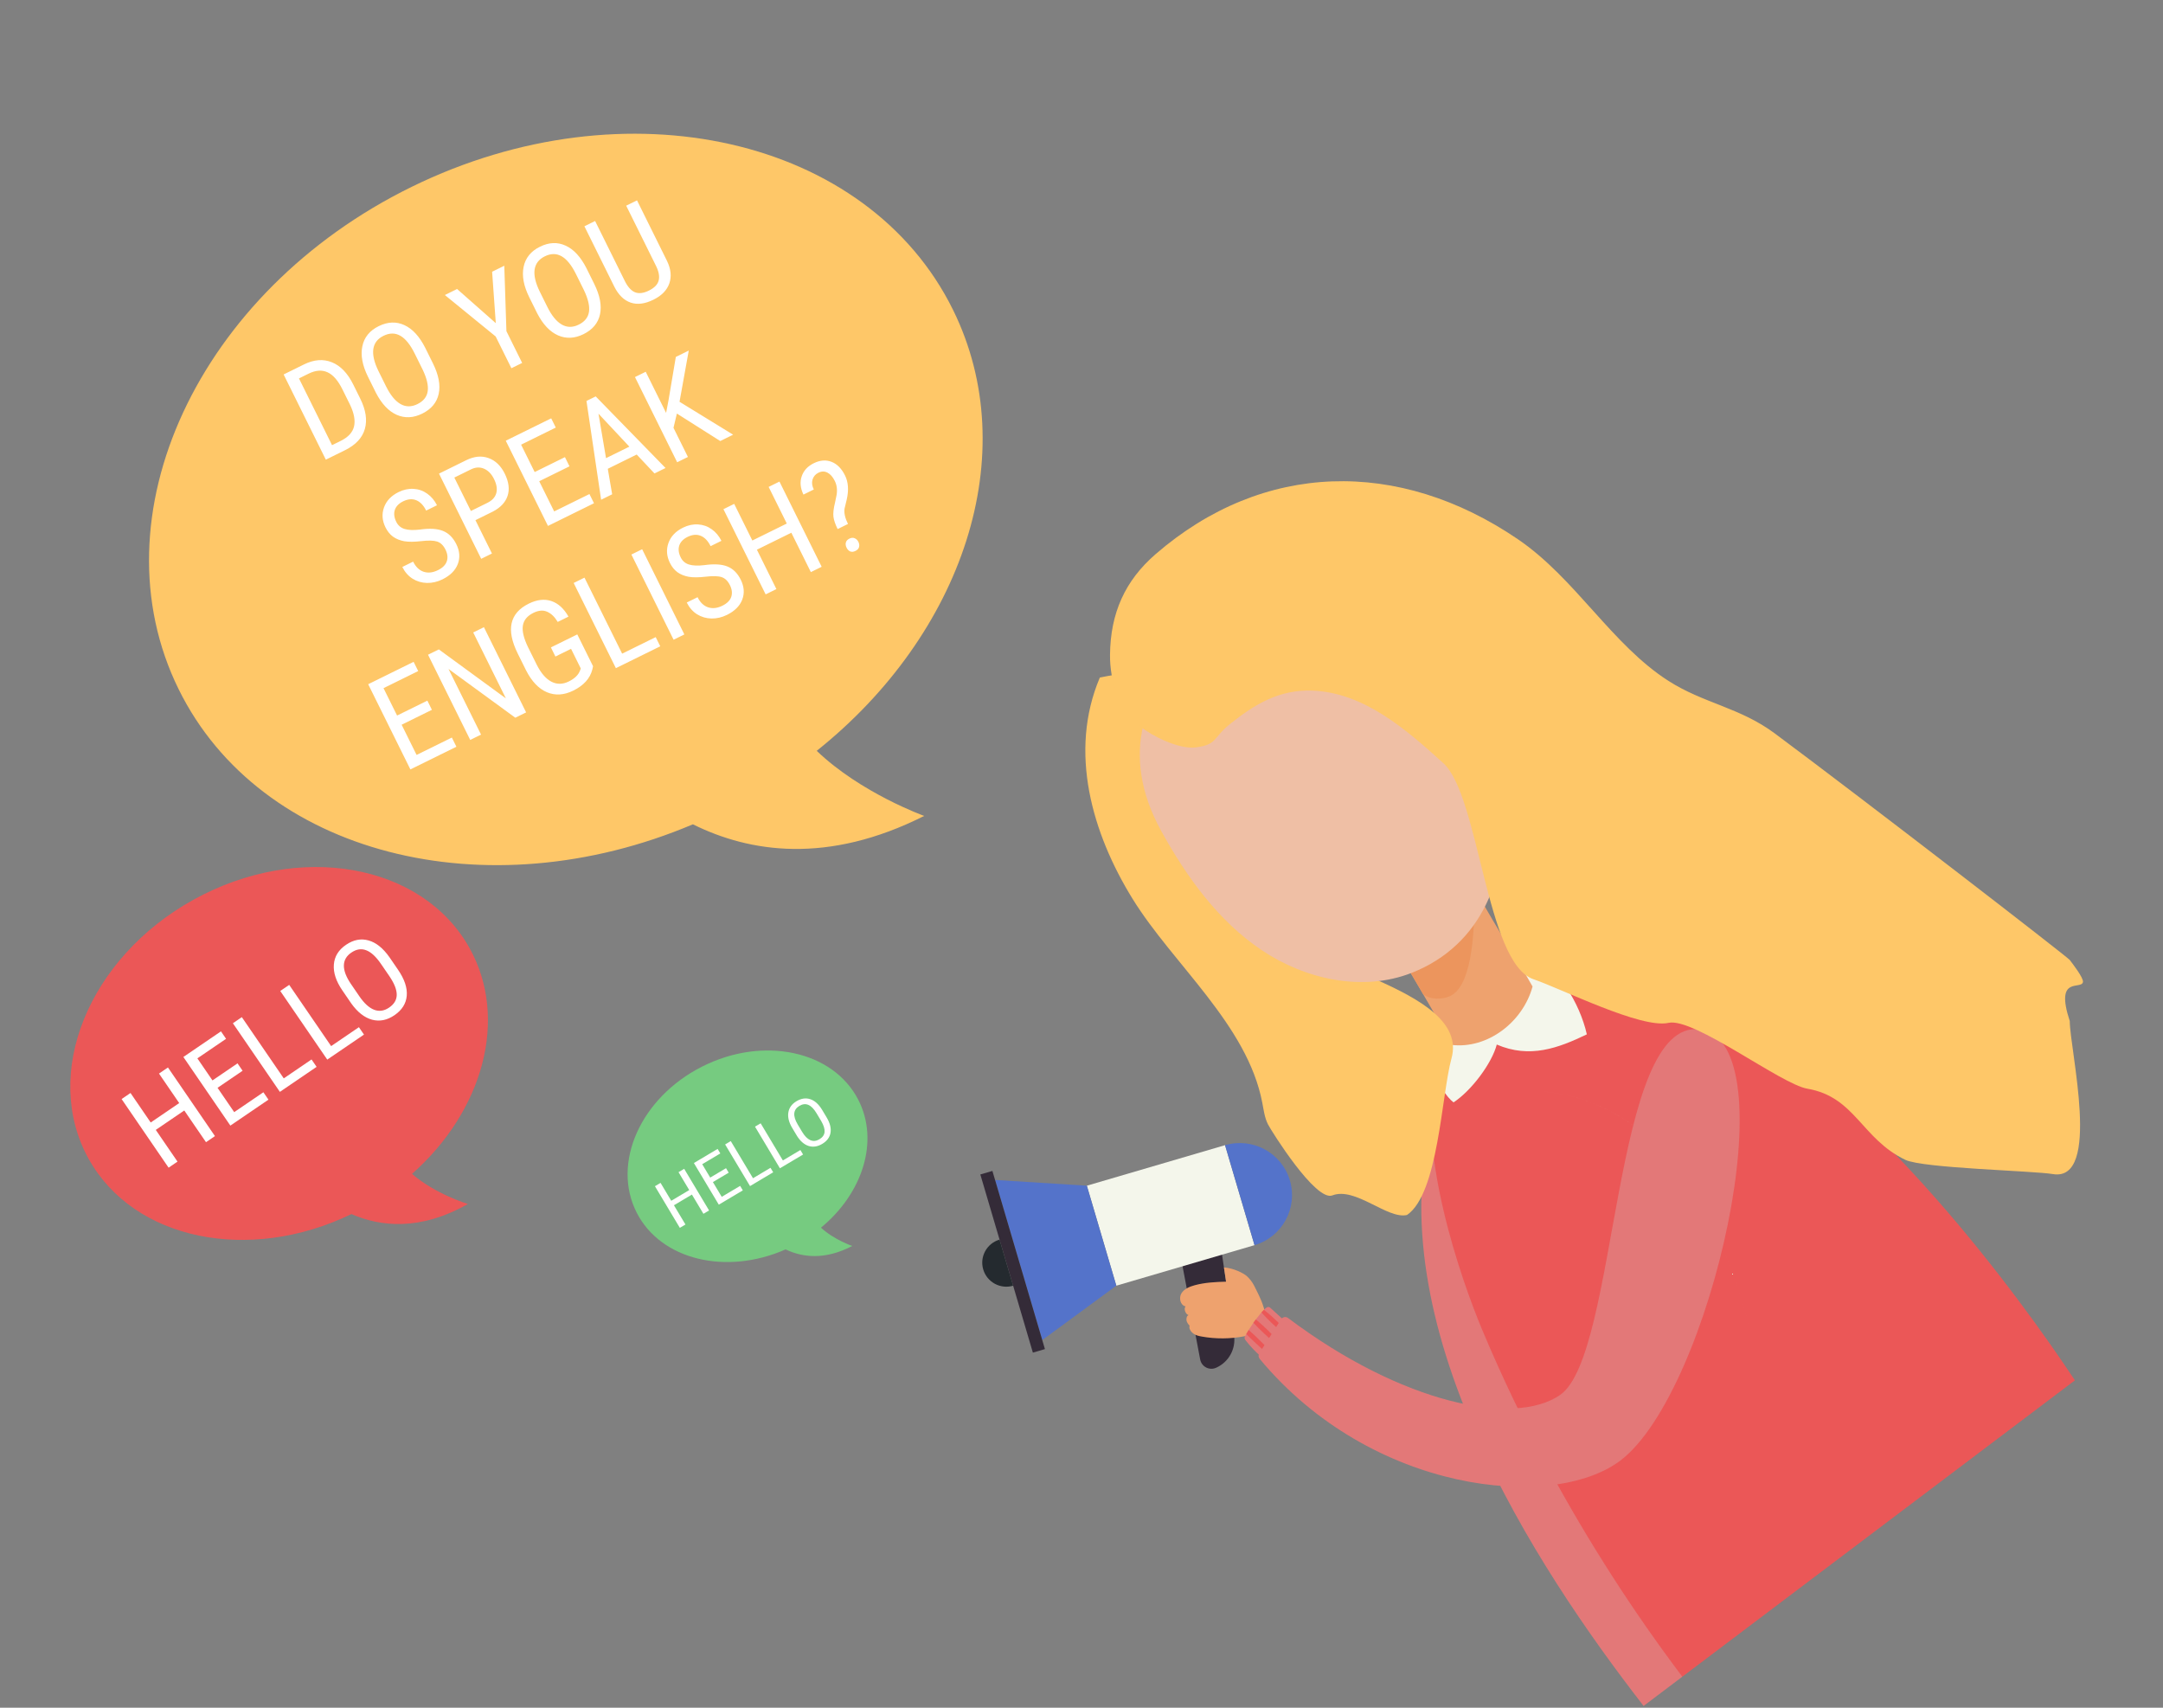 <?xml version="1.0" encoding="UTF-8"?> <svg xmlns="http://www.w3.org/2000/svg" width="608" height="480" viewBox="0 0 608 480" fill="none"><rect x="0" y="0" width="608" height="480" fill="#808080" stroke="none"/> <path fill-rule="evenodd" clip-rule="evenodd" d="M241.281 309.168C234.174 295.267 214.464 291.093 197.258 299.842C180.052 308.592 171.865 326.953 178.972 340.853C185.783 354.173 204.16 358.53 220.823 351.174C225.446 353.385 231.782 354.279 239.561 350.211C239.561 350.211 234.408 348.452 230.768 345.067C242.474 335.431 247.208 320.759 241.281 309.168Z" fill="#76CB80"></path> <path fill-rule="evenodd" clip-rule="evenodd" d="M267.904 87.126C243.992 38.563 175.876 23.057 115.764 52.494C55.649 81.931 26.302 145.163 50.214 193.725C73.127 240.259 136.614 256.324 194.768 231.694C210.682 239.599 232.601 243.031 259.781 229.333C259.781 229.333 242.01 222.963 229.573 211.041C270.658 178.248 287.843 127.621 267.904 87.126Z" fill="#FEC768"></path> <path fill-rule="evenodd" clip-rule="evenodd" d="M343.332 351.487L346.877 375.303C347.447 379.143 345.374 382.889 341.811 384.453C339.917 385.284 337.741 384.14 337.357 382.112L332.193 354.785L343.332 351.487Z" fill="#342B38"></path> <path fill-rule="evenodd" clip-rule="evenodd" d="M313.788 361.375L352.634 349.983L344.349 321.88L305.502 333.27L313.788 361.375Z" fill="#F4F6EB"></path> <path fill-rule="evenodd" clip-rule="evenodd" d="M362.582 331.8C364.87 339.56 360.417 347.702 352.634 349.983L344.349 321.88C352.13 319.597 360.294 324.039 362.582 331.8Z" fill="#5473CA"></path> <path fill-rule="evenodd" clip-rule="evenodd" d="M305.502 333.27L313.789 361.375L292.973 376.661L279.703 331.653L305.502 333.27Z" fill="#5473CA"></path> <path fill-rule="evenodd" clip-rule="evenodd" d="M278.955 329.118L293.72 379.196L290.331 380.19L275.564 330.112L278.955 329.118Z" fill="#342B38"></path> <path fill-rule="evenodd" clip-rule="evenodd" d="M280.964 348.424L284.785 361.384C281.197 362.436 277.432 360.389 276.376 356.809C275.321 353.231 277.375 349.477 280.964 348.424Z" fill="#242A2F"></path> <path fill-rule="evenodd" clip-rule="evenodd" d="M402.883 312.901C386.878 371.839 431.357 440.009 461.999 479.503L472.885 471.285L402.883 312.901Z" fill="#E37878"></path> <path fill-rule="evenodd" clip-rule="evenodd" d="M472.89 471.285L583.239 387.981C574.958 375.482 561.245 356.323 544.462 337.211C532.829 323.957 519.726 310.721 505.931 299.738C475.426 275.408 441.585 262.074 412.987 283.863C394.779 297.734 403.246 335.729 411.414 359.877C413.288 365.411 415.141 370.22 416.663 373.85C422.24 387.161 428.552 400.281 435.482 413.072C446.543 433.494 459.165 453.088 472.89 471.285Z" fill="#EB5757"></path> <path fill-rule="evenodd" clip-rule="evenodd" d="M492.181 374.751C482.582 337.252 463.749 306.512 428.058 306.509C463.745 306.516 482.583 337.254 492.181 374.751Z" fill="#E0EAD0"></path> <path fill-rule="evenodd" clip-rule="evenodd" d="M431.833 270.59C437.562 271.448 444.05 281.824 446.047 290.733C438.017 294.592 430.026 297.589 420.731 293.597C419.374 298.805 413.67 306.508 408.579 309.855C404.688 306.939 398.493 294.41 401.808 287.956C403.917 283.851 424.513 269.492 431.833 270.59Z" fill="#F4F6EB"></path> <path fill-rule="evenodd" clip-rule="evenodd" d="M344.636 360.244C341.659 360.331 338.703 360.463 335.839 361.242C334.387 361.636 332.864 362.25 332.084 363.533C331.306 364.817 331.78 366.89 333.253 367.198C332.659 367.837 333.25 369.448 334.103 369.641C333.57 369.839 333.412 370.613 333.52 371.171C333.629 371.73 334.001 372.196 334.388 372.614C334.106 373.397 334.738 374.306 335.402 374.811C336.065 375.317 336.908 375.51 337.73 375.659C341.721 376.383 345.849 376.358 349.83 375.583C351.473 375.264 353.14 374.796 354.457 373.766C355.64 372.841 355.914 371.487 355.748 370.012C355.403 366.964 353.948 364.21 352.591 361.493C352.081 360.469 351.323 359.443 350.461 358.672C349.604 357.903 346.762 356.426 344.04 356.236L344.636 360.244Z" fill="#EEA26E"></path> <path fill-rule="evenodd" clip-rule="evenodd" d="M350.182 376.799C351.453 378.423 352.884 379.927 354.428 381.282C354.832 380.902 355.287 380.508 355.758 380.102C356.06 379.836 356.368 379.579 356.671 379.3C357.282 378.764 357.875 378.203 358.384 377.631C358.662 377.334 358.912 377.032 359.126 376.719L359.162 376.666C359.637 375.983 360.034 375.281 360.344 374.546C360.532 374.115 360.682 373.664 360.809 373.204C360.979 372.599 361.095 371.972 361.164 371.318C359.856 370.124 358.532 368.928 357.224 367.733C357.046 367.566 356.854 367.397 356.616 367.365C356.307 367.321 356.016 367.503 355.767 367.704C355.597 367.845 355.434 367.993 355.275 368.15C355.028 368.388 354.8 368.635 354.585 368.898C354.517 368.974 354.441 369.056 354.373 369.132C353.902 369.689 353.45 370.269 353.003 370.857C352.774 371.168 352.545 371.478 352.322 371.796C351.857 372.46 351.413 373.136 350.989 373.82C350.75 374.201 350.526 374.583 350.314 374.969C350.22 375.127 350.135 375.279 350.05 375.431C349.937 375.63 349.827 375.851 349.838 376.081C349.843 376.353 350.018 376.584 350.182 376.799Z" fill="#E37878"></path> <path fill-rule="evenodd" clip-rule="evenodd" d="M407.94 293.693C418.182 294.941 428.101 287.215 430.789 277.284C428.64 273.376 425.048 267.734 421.31 261.501C418.961 257.593 416.549 253.456 414.395 249.375C410.762 242.486 407.852 235.752 407.181 230.527C403.13 241.675 396.04 251.968 389.88 262.113C393.668 268.81 397.814 275.563 401.731 282.364C403.908 286.126 406.004 289.899 407.94 293.693Z" fill="#EEA26E"></path> <path fill-rule="evenodd" clip-rule="evenodd" d="M400.035 279.445C401.93 281.012 405.444 281.003 407.635 279.963C413.077 277.373 414.76 265.116 414.395 249.375C410.762 242.486 407.852 235.752 407.181 230.527C403.13 241.675 396.04 251.968 389.88 262.113C393.668 268.81 396.118 272.644 400.035 279.445Z" fill="#EC955D"></path> <path fill-rule="evenodd" clip-rule="evenodd" d="M354.585 368.897C356.343 370.881 358.362 372.731 360.344 374.546C360.532 374.115 360.682 373.664 360.809 373.204C359.044 371.425 357.207 369.652 355.275 368.15C355.028 368.387 354.8 368.634 354.585 368.897ZM352.322 371.796C354.2 373.841 356.348 375.744 358.384 377.631C358.662 377.333 358.912 377.032 359.126 376.719L359.162 376.666C357.201 374.697 355.157 372.617 353.003 370.856C352.774 371.167 352.546 371.478 352.322 371.796ZM350.314 374.968C352.06 376.736 353.958 378.426 355.758 380.102C356.06 379.836 356.368 379.579 356.671 379.3C354.856 377.472 352.97 375.535 350.989 373.819C350.75 374.2 350.526 374.583 350.314 374.968Z" fill="#EB5757"></path> <path fill-rule="evenodd" clip-rule="evenodd" d="M360.12 370.805C360.544 370.145 361.441 369.994 362.069 370.464C394.138 394.574 425.57 401.014 438.52 392.094C454.966 380.765 452.99 285.977 477.862 289.356C503.157 292.792 480.908 391.274 455.471 410.527C436.518 424.875 385.5 419.726 354.085 381.942C353.71 381.489 353.672 380.839 353.99 380.345L360.12 370.805Z" fill="#E37878"></path> <path fill-rule="evenodd" clip-rule="evenodd" d="M131.995 266.501C118.704 242.617 83.963 236.519 54.399 252.881C24.834 269.242 11.642 301.868 24.932 325.752C37.668 348.638 70.089 355.135 98.789 341.247C107.014 344.831 118.154 346.008 131.512 338.414C131.512 338.414 122.388 335.65 115.814 329.953C135.698 312.38 143.077 286.417 131.995 266.501Z" fill="#EB5757"></path> <path d="M91.589 129.198L79.726 105.251L85.459 102.427C88.268 101.043 90.884 100.846 93.306 101.835C95.722 102.813 97.716 104.886 99.285 108.055L101.273 112.068C102.843 115.237 103.27 118.076 102.553 120.584C101.83 123.082 99.971 125.068 96.975 126.544L91.589 129.198ZM84.037 106.36L93.333 125.126L95.762 123.93C97.888 122.882 99.142 121.514 99.525 119.825C99.903 118.125 99.513 116.08 98.356 113.69L96.254 109.446C95.005 106.924 93.6 105.318 92.038 104.628C90.482 103.921 88.718 104.054 86.747 105.025L84.037 106.36ZM121.678 102.098C123.297 105.365 123.844 108.226 123.319 110.681C122.795 113.135 121.244 114.997 118.666 116.267C116.188 117.488 113.804 117.599 111.514 116.599C109.229 115.583 107.282 113.521 105.674 110.412L103.441 105.905C101.855 102.704 101.325 99.848 101.849 97.339C102.369 94.819 103.9 92.932 106.445 91.679C108.978 90.43 111.382 90.331 113.655 91.38C115.934 92.412 117.889 94.532 119.519 97.739L121.678 102.098ZM116.577 99.393C115.322 96.86 113.972 95.186 112.526 94.371C111.087 93.539 109.508 93.546 107.789 94.392C106.126 95.212 105.174 96.458 104.934 98.131C104.706 99.799 105.188 101.853 106.383 104.292L108.51 108.585C109.721 111.03 111.068 112.685 112.552 113.55C114.047 114.41 115.642 114.422 117.338 113.586C119.035 112.75 119.997 111.54 120.226 109.954C120.454 108.368 119.979 106.345 118.801 103.883L116.577 99.393ZM139.363 90.828L138.33 76.379L141.751 74.694L142.349 93.08L146.773 102.011L143.75 103.5L139.325 94.57L125.047 82.924L128.483 81.23L139.363 90.828ZM167.015 79.762C168.634 83.029 169.181 85.89 168.656 88.345C168.132 90.799 166.581 92.662 164.003 93.931C161.525 95.152 159.141 95.263 156.851 94.263C154.566 93.247 152.619 91.185 151.011 88.076L148.778 83.57C147.192 80.368 146.662 77.513 147.186 75.003C147.706 72.483 149.237 70.596 151.782 69.343C154.315 68.095 156.719 67.995 158.992 69.044C161.271 70.076 163.226 72.196 164.856 75.403L167.015 79.762ZM161.914 77.058C160.659 74.525 159.309 72.85 157.864 72.035C156.424 71.203 154.844 71.21 153.126 72.057C151.463 72.876 150.511 74.122 150.271 75.796C150.043 77.463 150.525 79.517 151.72 81.957L153.847 86.249C155.058 88.695 156.405 90.35 157.889 91.215C159.384 92.074 160.979 92.086 162.675 91.25C164.372 90.415 165.334 89.204 165.563 87.618C165.791 86.033 165.316 84.009 164.138 81.548L161.914 77.058ZM179.058 56.314L187.49 73.337C188.593 75.618 188.812 77.719 188.148 79.643C187.483 81.566 185.989 83.1 183.665 84.245C181.286 85.417 179.159 85.687 177.284 85.056C175.404 84.414 173.877 82.936 172.703 80.622L164.27 63.599L167.278 62.118L175.653 79.025C176.452 80.637 177.39 81.675 178.47 82.139C179.555 82.587 180.863 82.433 182.394 81.679C183.936 80.919 184.853 79.977 185.145 78.851C185.442 77.709 185.192 76.331 184.393 74.72L176.018 57.812L179.058 56.314ZM125.224 154.484C124.632 153.289 123.854 152.534 122.889 152.218C121.924 151.902 120.444 151.86 118.449 152.093C116.454 152.326 114.842 152.335 113.613 152.123C112.389 151.893 111.343 151.468 110.473 150.846C109.609 150.208 108.905 149.34 108.362 148.244C107.422 146.347 107.281 144.473 107.94 142.621C108.609 140.763 109.974 139.327 112.034 138.312C113.443 137.617 114.857 137.317 116.273 137.41C117.684 137.492 118.964 137.946 120.113 138.772C121.262 139.597 122.168 140.679 122.83 142.016L119.79 143.514C119.057 142.034 118.131 141.064 117.013 140.606C115.895 140.147 114.665 140.249 113.321 140.911C112.098 141.513 111.319 142.32 110.984 143.33C110.649 144.341 110.786 145.461 111.394 146.689C111.894 147.698 112.675 148.363 113.739 148.684C114.803 149.006 116.228 149.061 118.014 148.849C120.768 148.461 122.934 148.588 124.512 149.229C126.101 149.864 127.352 151.103 128.265 152.945C129.226 154.886 129.364 156.755 128.679 158.552C127.988 160.339 126.552 161.769 124.371 162.843C122.972 163.533 121.528 163.869 120.04 163.852C118.557 163.818 117.203 163.422 115.977 162.662C114.756 161.885 113.793 160.784 113.087 159.359L116.127 157.861C116.86 159.341 117.843 160.289 119.077 160.705C120.321 161.115 121.66 160.967 123.092 160.261C124.424 159.605 125.258 158.771 125.594 157.76C125.929 156.749 125.806 155.657 125.224 154.484ZM133.641 146.205L138.285 155.579L135.261 157.069L123.399 133.122L131.065 129.345C133.301 128.244 135.389 128.047 137.329 128.755C139.264 129.453 140.78 130.909 141.878 133.123C143.018 135.426 143.287 137.503 142.683 139.356C142.086 141.192 140.69 142.677 138.498 143.812L133.641 146.205ZM132.362 143.622L137.004 141.335C138.348 140.673 139.18 139.766 139.499 138.612C139.819 137.459 139.609 136.137 138.87 134.646C138.159 133.21 137.22 132.24 136.052 131.737C134.885 131.235 133.657 131.301 132.369 131.936L127.709 134.231L132.362 143.622ZM160.08 131.072L151.571 135.264L155.775 143.75L165.688 138.866L166.967 141.449L154.03 147.822L142.168 123.875L154.939 117.583L156.227 120.182L146.479 124.984L150.292 132.682L158.801 128.49L160.08 131.072ZM178.973 127.759L170.844 131.764L172.073 138.933L168.967 140.464L164.853 112.699L167.447 111.422L187.075 131.543L183.969 133.073L178.973 127.759ZM170.349 128.774L176.909 125.543L168.227 116.275L170.349 128.774ZM190.266 116.241L189.312 120.251L193.37 128.441L190.346 129.931L178.484 105.984L181.507 104.494L187.235 116.057L187.922 112.465L189.967 100.327L193.602 98.536L191.009 112.929L206.076 122.182L202.457 123.964L190.266 116.241ZM121.405 199.512L112.896 203.704L117.1 212.19L127.014 207.307L128.293 209.889L115.356 216.262L103.493 192.316L116.265 186.023L117.552 188.622L107.804 193.424L111.617 201.122L120.126 196.93L121.405 199.512ZM147.888 200.235L144.848 201.733L126.074 188.025L135.216 206.478L132.176 207.976L120.313 184.029L123.353 182.531L142.201 196.305L133.019 177.77L136.026 176.288L147.888 200.235ZM166.703 187.262L166.5 188.181C165.855 190.695 164.067 192.674 161.137 194.117C158.537 195.398 156.07 195.549 153.736 194.571C151.407 193.577 149.45 191.52 147.863 188.4L145.533 183.697C143.871 180.341 143.299 177.499 143.817 175.171C144.341 172.826 145.947 170.991 148.634 169.667C150.925 168.538 153.03 168.293 154.949 168.929C156.879 169.561 158.494 171.023 159.794 173.315L156.77 174.805C155.911 173.373 154.916 172.417 153.787 171.937C152.664 171.44 151.381 171.547 149.938 172.258C148.209 173.11 147.222 174.298 146.977 175.824C146.727 177.338 147.197 179.337 148.386 181.821L150.806 186.705C152 189.118 153.381 190.743 154.947 191.581C156.508 192.408 158.153 192.395 159.882 191.543C161.513 190.74 162.556 189.735 163.013 188.528L163.256 187.897L160.518 182.37L156.123 184.536L154.852 181.97L162.271 178.315L166.703 187.262ZM174.879 183.725L184.313 179.078L185.592 181.66L173.118 187.805L161.255 163.859L164.295 162.361L174.879 183.725ZM192.366 178.322L189.343 179.812L177.48 155.865L180.504 154.376L192.366 178.322ZM205.18 164.48C204.588 163.285 203.809 162.53 202.844 162.214C201.879 161.898 200.399 161.856 198.404 162.089C196.409 162.322 194.797 162.331 193.568 162.119C192.345 161.889 191.298 161.464 190.428 160.842C189.564 160.204 188.86 159.337 188.317 158.24C187.377 156.343 187.237 154.469 187.895 152.617C188.564 150.759 189.929 149.323 191.989 148.308C193.399 147.614 194.812 147.313 196.228 147.406C197.639 147.489 198.919 147.942 200.068 148.768C201.217 149.593 202.123 150.675 202.785 152.012L199.745 153.51C199.012 152.03 198.087 151.06 196.969 150.602C195.851 150.143 194.62 150.245 193.276 150.907C192.053 151.509 191.274 152.316 190.939 153.327C190.604 154.337 190.741 155.457 191.349 156.685C191.849 157.694 192.631 158.359 193.694 158.68C194.758 159.002 196.183 159.057 197.969 158.846C200.723 158.457 202.889 158.584 204.467 159.225C206.057 159.861 207.308 161.099 208.22 162.941C209.181 164.882 209.319 166.751 208.634 168.548C207.943 170.335 206.507 171.765 204.326 172.84C202.927 173.529 201.484 173.865 199.995 173.848C198.512 173.815 197.158 173.418 195.932 172.658C194.711 171.881 193.748 170.78 193.042 169.355L196.082 167.857C196.815 169.338 197.799 170.285 199.032 170.701C200.277 171.111 201.615 170.963 203.047 170.257C204.38 169.601 205.214 168.767 205.549 167.756C205.884 166.745 205.761 165.653 205.18 164.48ZM230.962 159.308L227.922 160.806L222.439 149.737L212.757 154.507L218.24 165.575L215.216 167.065L203.354 143.118L206.377 141.629L211.478 151.924L221.16 147.154L216.059 136.859L219.099 135.361L230.962 159.308ZM235.453 148.706C234.802 147.39 234.41 146.253 234.278 145.295C234.145 144.338 234.298 142.96 234.738 141.161L235.161 139.111C235.4 137.657 235.231 136.348 234.655 135.186C234.085 134.035 233.397 133.255 232.592 132.847C231.792 132.423 230.946 132.43 230.054 132.869C229.217 133.282 228.664 133.923 228.395 134.792C228.139 135.655 228.257 136.585 228.751 137.583L225.843 139.016C224.969 137.196 224.805 135.483 225.353 133.876C225.9 132.27 227.027 131.046 228.735 130.205C230.507 129.332 232.175 129.199 233.738 129.807C235.299 130.415 236.564 131.695 237.531 133.646C238.454 135.51 238.614 137.757 238.012 140.387L237.396 142.961C237.209 144.158 237.53 145.596 238.361 147.274L235.453 148.706ZM238.758 151.395C239.309 151.124 239.807 151.09 240.251 151.294C240.7 151.482 241.046 151.823 241.291 152.316C241.535 152.81 241.596 153.291 241.473 153.761C241.355 154.215 241.02 154.578 240.469 154.849C239.907 155.126 239.41 155.173 238.977 154.991C238.55 154.792 238.214 154.446 237.97 153.953C237.725 153.459 237.653 152.983 237.755 152.524C237.862 152.048 238.196 151.672 238.758 151.395Z" fill="white"></path> <path d="M199.314 340.227L197.728 341.171L194.492 335.762L189.438 338.768L192.674 344.177L191.096 345.116L184.096 333.414L185.674 332.475L188.683 337.507L193.737 334.5L190.728 329.469L192.315 328.525L199.314 340.227ZM204.833 329.61L200.391 332.252L202.872 336.399L208.046 333.321L208.801 334.583L202.048 338.6L195.048 326.898L201.715 322.932L202.475 324.202L197.386 327.229L199.636 330.991L204.078 328.348L204.833 329.61ZM211.66 331.171L216.584 328.242L217.339 329.503L210.828 333.377L203.828 321.675L205.415 320.731L211.66 331.171ZM220.06 326.174L224.984 323.244L225.739 324.506L219.228 328.38L212.228 316.678L213.815 315.734L220.06 326.174ZM232.341 314.04C233.296 315.637 233.667 317.084 233.453 318.381C233.238 319.678 232.459 320.727 231.113 321.527C229.82 322.297 228.546 322.487 227.293 322.1C226.042 321.703 224.944 320.747 223.999 319.232L222.682 317.03C221.746 315.465 221.384 314.021 221.597 312.695C221.807 311.365 222.576 310.304 223.904 309.514C225.226 308.727 226.51 308.541 227.756 308.955C229.004 309.36 230.108 310.346 231.067 311.911L232.341 314.04ZM229.537 312.93C228.797 311.692 228.029 310.903 227.233 310.563C226.439 310.214 225.594 310.307 224.697 310.84C223.829 311.357 223.353 312.054 223.27 312.931C223.193 313.805 223.507 314.839 224.213 316.032L225.468 318.13C226.182 319.324 226.949 320.103 227.766 320.467C228.59 320.827 229.444 320.744 230.33 320.217C231.215 319.69 231.697 319.011 231.777 318.179C231.856 317.347 231.547 316.329 230.85 315.124L229.537 312.93Z" fill="white"></path> <path d="M60.42 319.33L57.905 321.044L51.799 312.128L43.787 317.585L49.893 326.501L47.391 328.205L34.181 308.916L36.683 307.212L42.362 315.505L50.374 310.048L44.694 301.755L47.21 300.041L60.42 319.33ZM68.191 300.962L61.15 305.758L65.832 312.594L74.035 307.007L75.46 309.087L64.754 316.378L51.544 297.089L62.112 289.891L63.546 291.984L55.48 297.478L59.726 303.678L66.767 298.882L68.191 300.962ZM79.764 303.105L87.57 297.787L88.995 299.867L78.673 306.898L65.462 287.609L67.978 285.896L79.764 303.105ZM93.08 294.035L100.887 288.717L102.311 290.797L91.989 297.828L78.778 278.539L81.294 276.826L93.08 294.035ZM111.907 272.605C113.709 275.237 114.518 277.658 114.335 279.868C114.151 282.079 112.993 283.91 110.86 285.363C108.809 286.76 106.715 287.176 104.577 286.612C102.443 286.032 100.488 284.495 98.712 282L96.226 278.37C94.46 275.791 93.666 273.373 93.844 271.115C94.015 268.848 95.154 266.997 97.259 265.563C99.356 264.135 101.468 263.726 103.596 264.336C105.728 264.93 107.696 266.516 109.502 269.094L111.907 272.605ZM107.091 270.931C105.694 268.891 104.31 267.612 102.94 267.095C101.573 266.562 100.178 266.78 98.756 267.749C97.38 268.686 96.681 269.901 96.66 271.392C96.647 272.877 97.308 274.602 98.642 276.569L101.01 280.027C102.359 281.996 103.738 283.259 105.148 283.814C106.566 284.363 107.977 284.16 109.381 283.204C110.785 282.247 111.497 281.063 111.518 279.65C111.54 278.236 110.889 276.536 109.568 274.548L107.091 270.931Z" fill="white"></path> <path fill-rule="evenodd" clip-rule="evenodd" d="M345.645 196.234C337.382 207.966 333.431 228.769 341.449 241.773C345.308 248.035 351.604 251.107 355.471 257.973C363.143 271.48 413.502 277.454 408 297.5C405.171 307.804 404.325 335.484 395.5 341.5C390.01 342.792 381 333.5 374.5 336C369.833 337.795 357.421 317.969 356.443 316.074C355.462 314.179 355.216 312.005 354.811 309.911C350.594 288.003 329.776 271.104 318.364 252.651C306.976 234.236 300.317 211.287 309.155 190.44C321.327 187.943 331.506 188.121 341.879 194.961L345.645 196.234Z" fill="#FEC768"></path> <path fill-rule="evenodd" clip-rule="evenodd" d="M396.762 273.467C383.005 278.848 366.894 275.301 354.634 267.056C342.378 258.812 333.484 246.425 326.363 233.483C302.669 190.414 354.516 158.431 392.765 177.572C426.1 194.254 436.759 257.815 396.762 273.467Z" fill="#EFBFA5"></path> <path fill-rule="evenodd" clip-rule="evenodd" d="M469.002 287.5C461.342 289.219 439.18 278.028 431 275.218C417.773 270.678 415.786 223.695 405.739 214.539C395.15 204.885 383.29 194.684 368.973 194.117C359.622 193.747 352.692 197.938 345.71 203.533C340.928 207.364 342.226 209.299 336.14 210.071C331.477 210.662 324.063 207.032 320.552 204.23C314.626 199.501 311.928 191.573 312.015 183.994C312.149 172.329 316.216 163.221 324.811 155.773C354.981 129.629 393.152 128.733 426.693 151.583C442.818 162.561 453.049 181.186 469.002 191.392C478.849 197.695 489.078 198.855 498.871 206.143C524.285 225.047 581.081 268.894 581.792 269.831C582.504 270.767 585.678 274.834 585.5 276C585.131 278.372 577.5 274 581.792 287C581.793 295 590.82 332.346 577.007 330C571.585 329.076 540.53 328.379 535.569 326C523.222 320.07 521.503 308.298 508 306C500.631 304.747 476.095 285.905 469.002 287.5Z" fill="#FEC768"></path> </svg> 